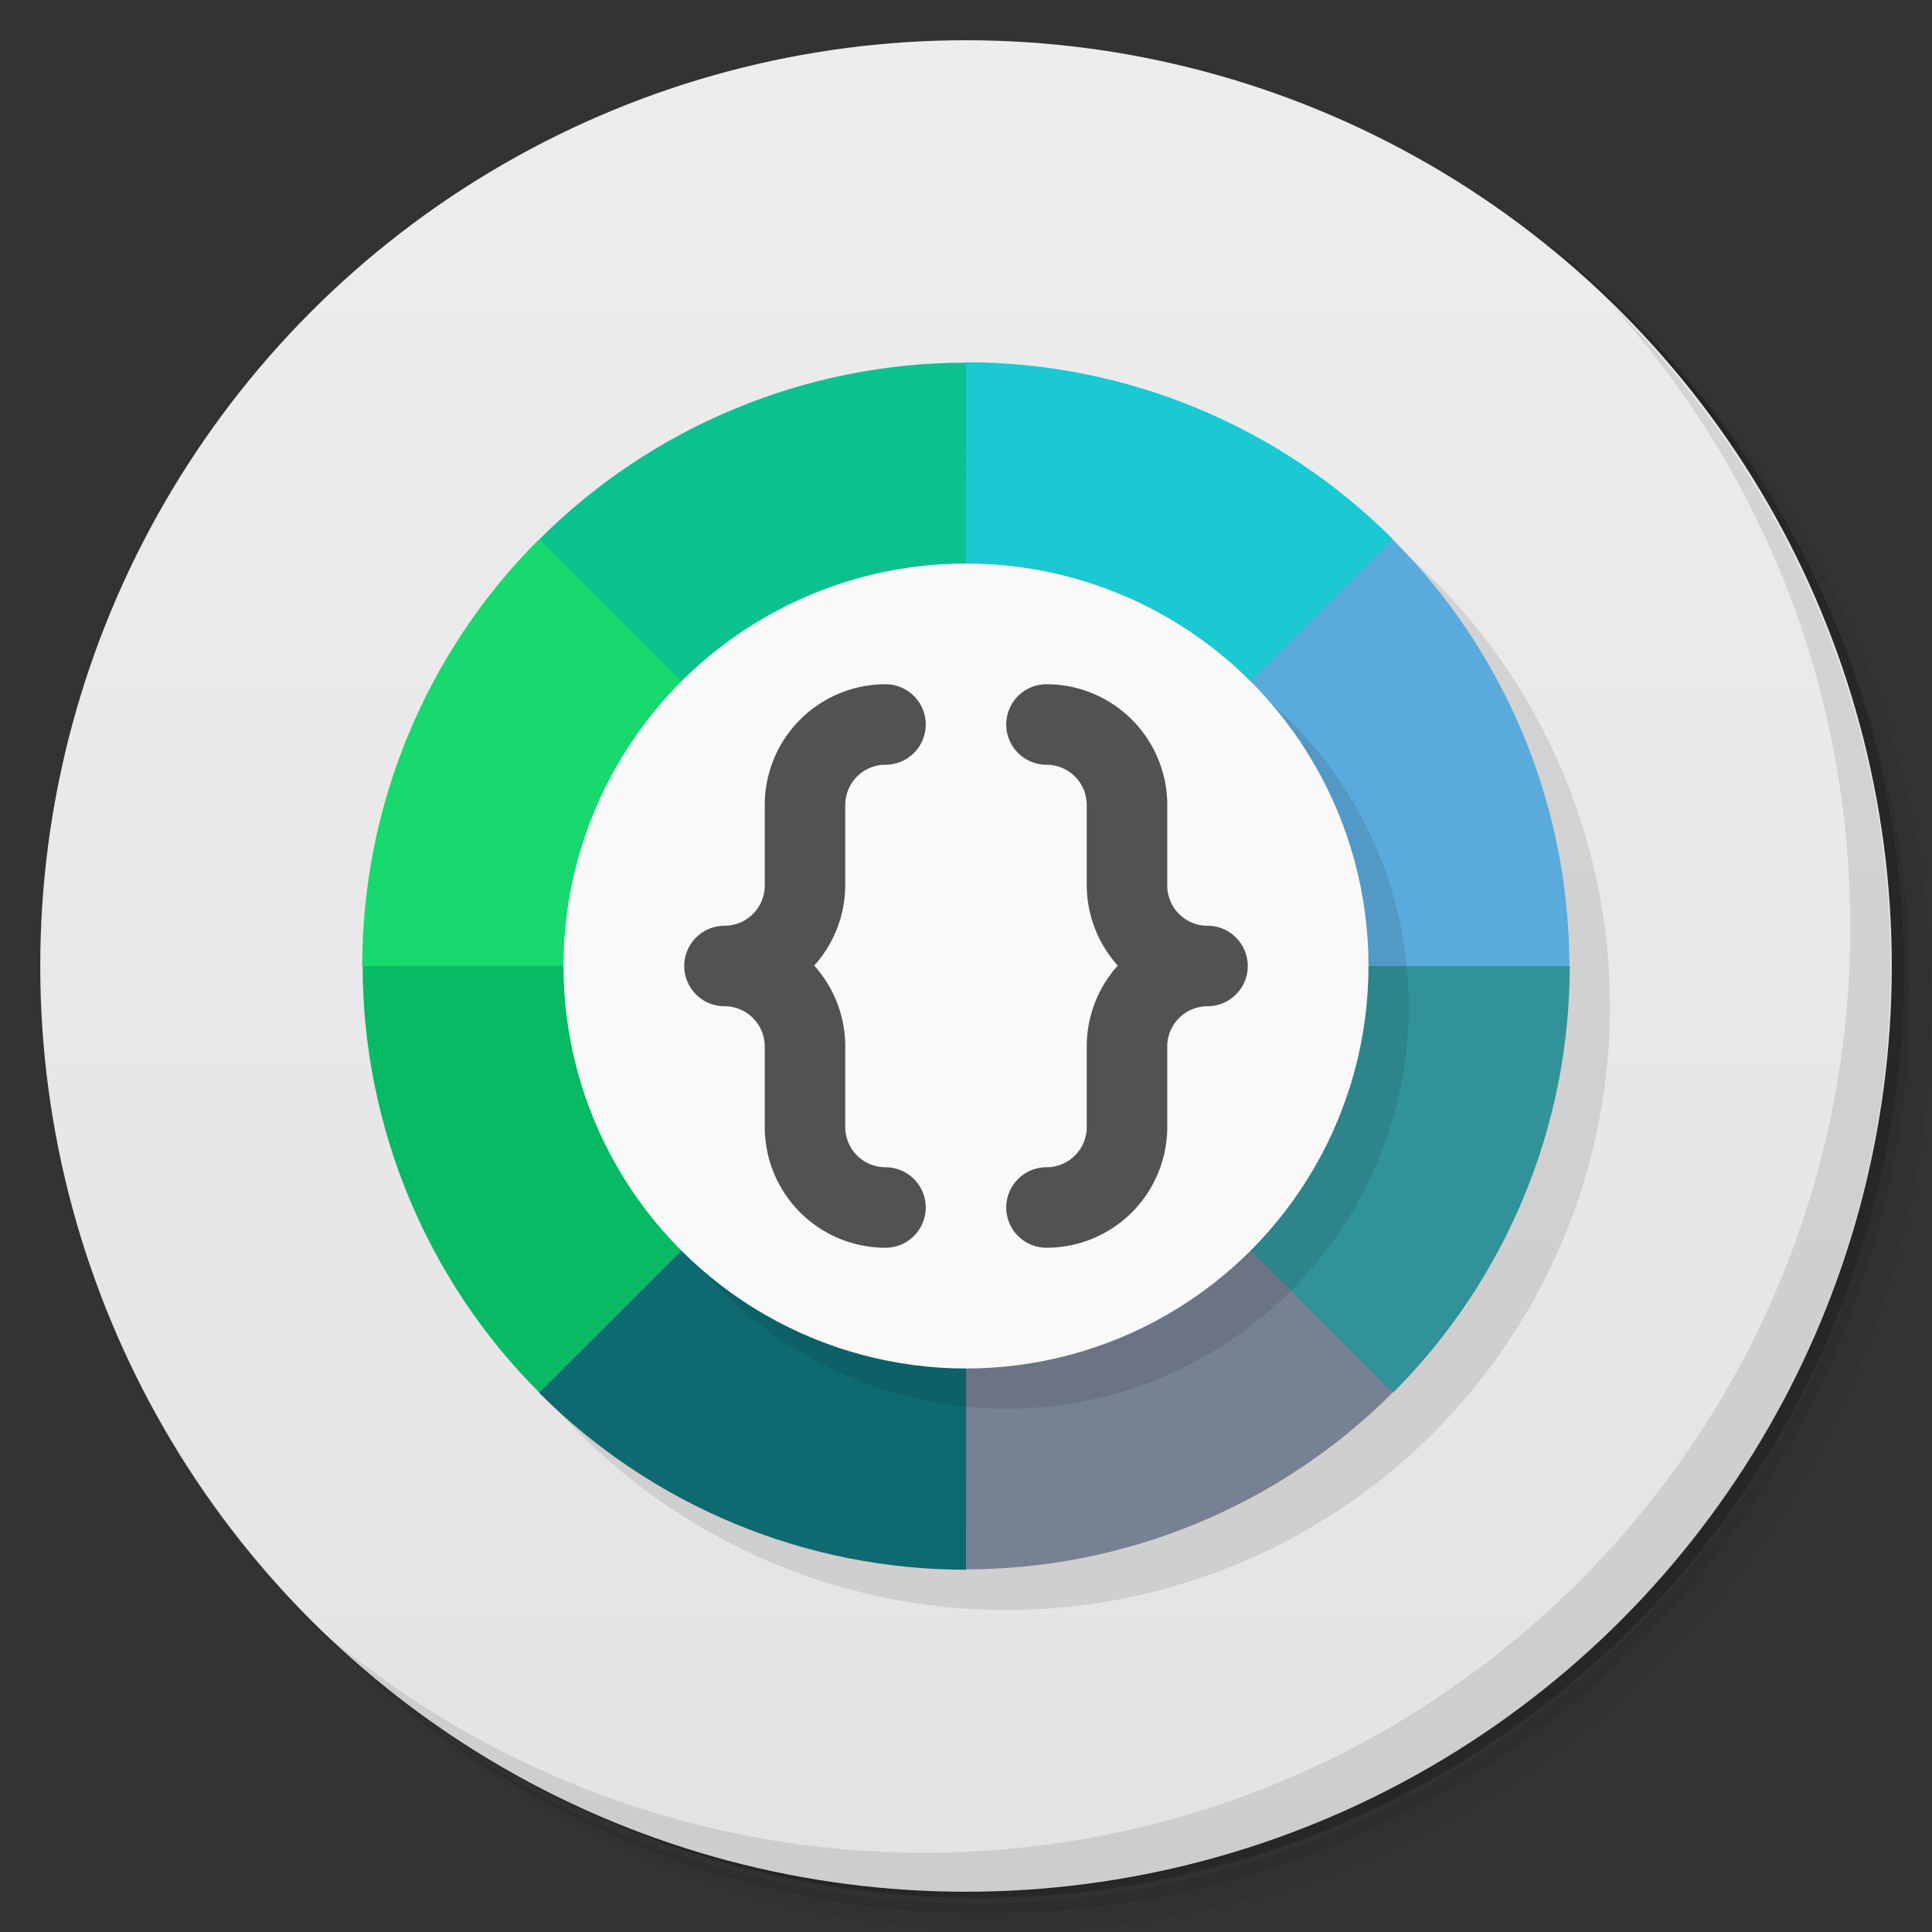 <svg version="1.1" viewBox="0 0 48 48" xmlns="http://www.w3.org/2000/svg">
 <rect x="0" y="0" width="48" height="48" fill="#333333" stroke="none"/>
 <defs>
  <linearGradient id="bg" x2="0" y1="1" y2="47" gradientUnits="userSpaceOnUse">
   <stop style="stop-color:#ededed" offset="0"/>
   <stop style="stop-color:#e3e3e3" offset="1"/>
  </linearGradient>
 </defs>
 <path d="m36.3 5c5.86 4.06 9.69 10.8 9.69 18.5 0 12.4-10.1 22.5-22.5 22.5-7.67 0-14.4-3.83-18.5-9.69 1.04 1.82 2.31 3.5 3.78 4.97 4.08 3.71 9.51 5.97 15.5 5.97 12.7 0 23-10.3 23-23 0-5.95-2.26-11.4-5.97-15.5-1.47-1.48-3.15-2.74-4.97-3.78zm4.97 3.78c3.85 4.11 6.22 9.64 6.22 15.7 0 12.7-10.3 23-23 23-6.08 0-11.6-2.36-15.7-6.22 4.16 4.14 9.88 6.72 16.2 6.72 12.7 0 23-10.3 23-23 0-6.34-2.58-12.1-6.72-16.2z" style="opacity:.05"/>
 <path d="m41.3 8.78c3.71 4.08 5.97 9.51 5.97 15.5 0 12.7-10.3 23-23 23-5.95 0-11.4-2.26-15.5-5.97 4.11 3.85 9.64 6.22 15.7 6.22 12.7 0 23-10.3 23-23 0-6.08-2.36-11.6-6.22-15.7z" style="opacity:.1"/>
 <path d="m31.2 2.38c8.62 3.15 14.8 11.4 14.8 21.1 0 12.4-10.1 22.5-22.5 22.5-9.71 0-18-6.14-21.1-14.8a23 23 0 0 0 44.9-7 23 23 0 0 0-16-21.9z" style="opacity:.2"/>
 <circle cx="24" cy="24" r="23" style="fill:url(#bg)"/>
 <path d="m40 7.53c3.71 4.08 5.97 9.51 5.97 15.5 0 12.7-10.3 23-23 23-5.95 0-11.4-2.26-15.5-5.97 4.18 4.29 10 6.97 16.5 6.97 12.7 0 23-10.3 23-23 0-6.46-2.68-12.3-6.97-16.5z" style="opacity:.1"/>
 <circle cx="25" cy="25" r="15" style="opacity:.1"/>
 <path d="m39 24c0 3.98-1.58 7.79-4.39 10.6l-20.6-15.6z" style="fill:#32929a"/>
 <path d="m34.6 34.6c-2.81 2.81-6.63 4.39-10.6 4.39l-2-7 2-8z" style="fill:#768193"/>
 <path d="m24 39c-3.98 0-7.79-1.58-10.6-4.39l3.61-6.61 7-4z" style="fill:#0e6a71"/>
 <path d="m13.4 34.6c-2.81-2.81-4.39-6.63-4.39-10.6l7-2 8 2z" style="fill:#08ba64"/>
 <path d="m9 24c-1e-7 -3.98 1.58-7.79 4.39-10.6l5.61 3.61 5 7z" style="fill:#17d96e"/>
 <path d="m13.4 13.4c2.81-2.81 6.63-4.39 10.6-4.39l2 7-2 8z" style="fill:#0bc190"/>
 <path d="m24 9c3.98 1e-7 7.79 1.58 10.6 4.39l-3.61 6.61-7 4z" style="fill:#1ac9d1"/>
 <path d="m34.6 13.4a15 15 0 0 1 4.39 10.6h-15z" style="fill:#5baadc"/>
 <circle cx="25" cy="25" r="10" style="opacity:.1"/>
 <circle cx="24" cy="24" r="10" style="fill:#f9f9f9"/>
 <path d="m22 17a3 3 0 0 0-3 3v2a1 1 0 0 1-1 1 1 1 0 0 0-1 1 1 1 0 0 0 1 1 1 1 0 0 1 1 1v2a3 3 0 0 0 3 3 1 1 0 0 0 1-1 1 1 0 0 0-1-1 1 1 0 0 1-1-1v-2a3 3 0 0 0-0.771-2.01 3 3 0 0 0 0.771-1.99v-2a1 1 0 0 1 1-1 1 1 0 0 0 1-1 1 1 0 0 0-1-1zm4 0a1 1 0 0 0-1 1 1 1 0 0 0 1 1 1 1 0 0 1 1 1v2a3 3 0 0 0 0.771 1.99 3 3 0 0 0-0.771 2.01v2a1 1 0 0 1-1 1 1 1 0 0 0-1 1 1 1 0 0 0 1 1 3 3 0 0 0 3-3v-2a1 1 0 0 1 1-1 1 1 0 0 0 1-1 1 1 0 0 0-1-1 1 1 0 0 1-1-1v-2a3 3 0 0 0-3-3z" style="fill:#525252"/>
</svg>
